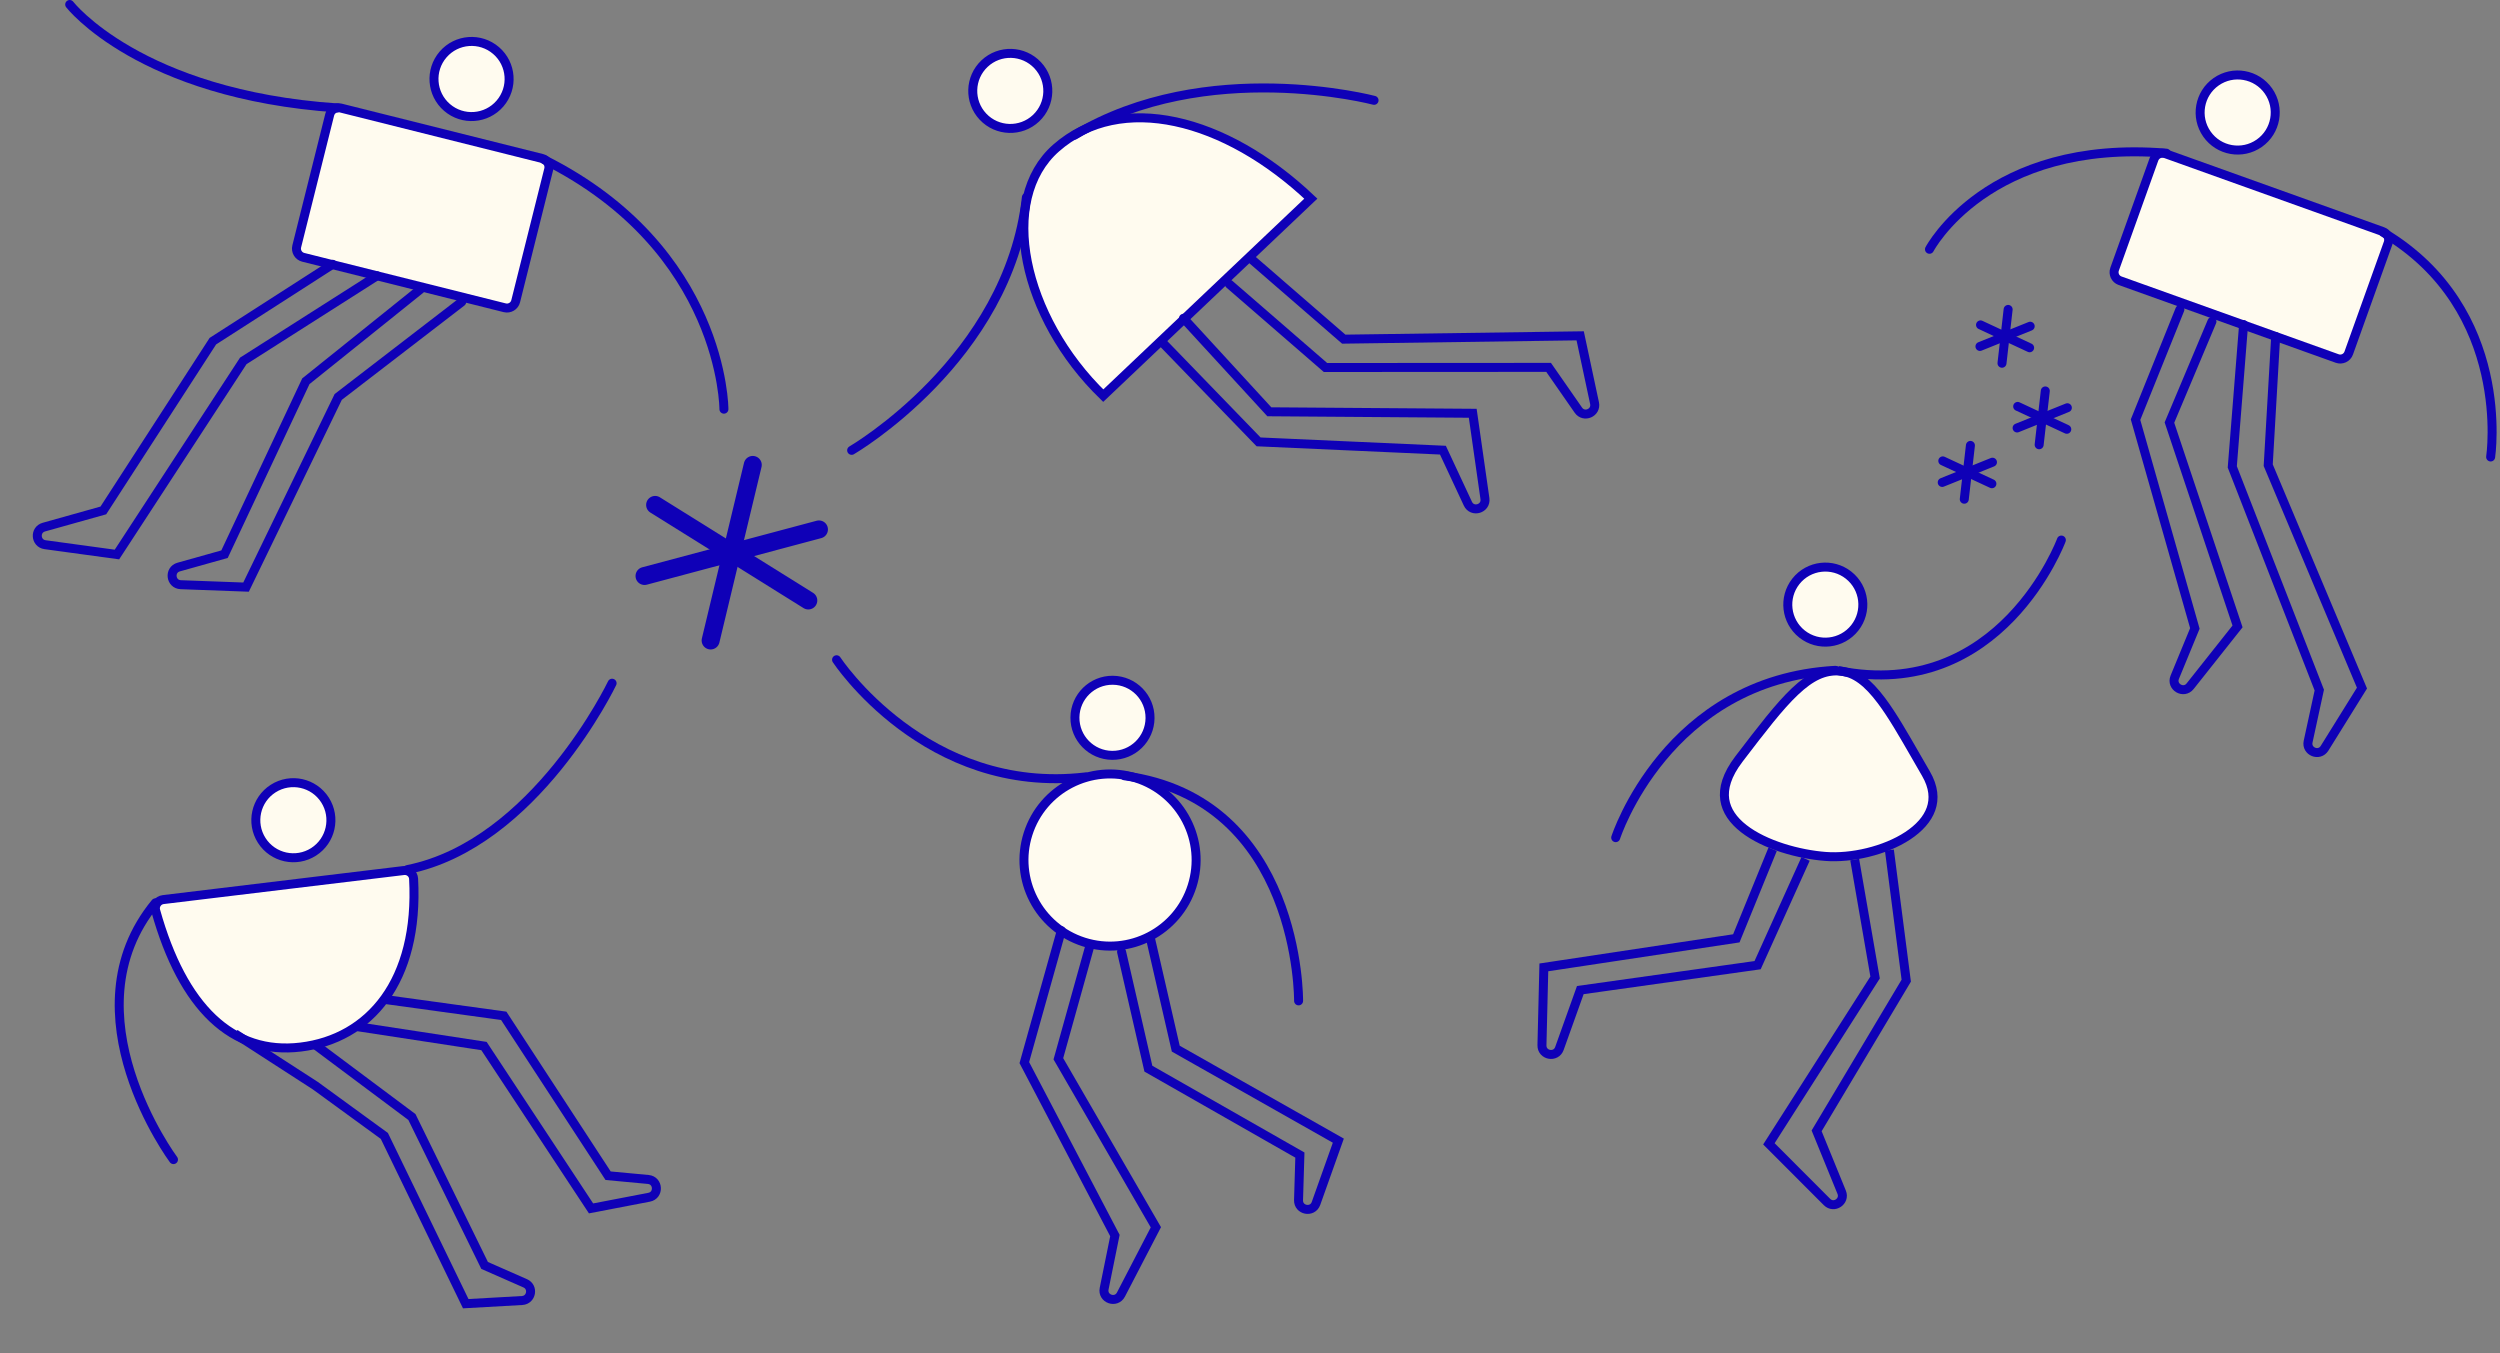 <svg xmlns="http://www.w3.org/2000/svg" width="556" height="301" fill="none" viewBox="0 0 556 301"><rect x="0" y="0" width="556" height="301" fill="#808080" stroke="none"/><path stroke="#0F00B7" stroke-linecap="round" stroke-width="2" d="M445.243 80.784L446.61 68.817"/><path stroke="#0F00B7" stroke-linecap="round" stroke-width="2" d="M451.387 77.343L440.468 72.258"/><path stroke="#0F00B7" stroke-linecap="round" stroke-width="2" d="M451.514 72.552L440.34 77.049"/><path stroke="#0F00B7" stroke-linecap="round" stroke-width="2" d="M453.507 98.915L454.874 86.947"/><path stroke="#0F00B7" stroke-linecap="round" stroke-width="2" d="M459.65 95.473L448.731 90.388"/><path stroke="#0F00B7" stroke-linecap="round" stroke-width="2" d="M459.777 90.682L448.603 95.179"/><path stroke="#0F00B7" stroke-linecap="round" stroke-width="2" d="M436.855 111.028L438.222 99.06"/><path stroke="#0F00B7" stroke-linecap="round" stroke-width="2" d="M442.998 107.586L432.079 102.501"/><path stroke="#0F00B7" stroke-linecap="round" stroke-width="2" d="M443.125 102.795L431.951 107.292"/><circle r="8.351" fill="#FFFBEF" stroke="#0F00B7" stroke-width="2" transform="matrix(-0.819 0.574 0.574 0.819 497.66 25.025)"/><path fill="#FFFBEF" stroke="#0F00B7" stroke-width="2" d="M481.611 34.189L529.914 51.492C530.954 51.865 531.495 53.01 531.122 54.05L522.354 78.526C521.982 79.566 520.837 80.107 519.797 79.735L471.494 62.431C470.454 62.059 469.913 60.914 470.285 59.874L479.054 35.397C479.426 34.357 480.571 33.816 481.611 34.189Z"/><path stroke="#0F00B7" stroke-linecap="round" stroke-width="2" d="M481.791 34.064C441.972 30.81 429.115 55.441 429.115 55.441"/><path stroke="#0F00B7" stroke-linecap="round" stroke-width="2" d="M530.049 51.699C558.886 68.864 553.919 101.633 553.919 101.633"/><path stroke="#0F00B7" stroke-linecap="round" stroke-width="2" d="M484.804 68.842L474.943 93.332L488.138 139.763L483.669 150.61C482.786 152.753 485.645 154.43 487.085 152.614L497.627 139.317L482.482 93.978L491.937 71.51"/><path stroke="#0F00B7" stroke-linecap="round" stroke-width="2" d="M498.976 72.18L496.459 103.833L515.811 153.479L513.325 164.939C512.849 167.133 515.793 168.326 516.978 166.419L525.301 153.033L504.451 103.458L506.109 74.848"/><circle r="8.351" fill="#FFFBEF" stroke="#0F00B7" stroke-width="2" transform="matrix(-0.62 0.784 0.784 0.62 405.951 134.467)"/><path fill="#FFFBEF" stroke="#0F00B7" stroke-width="2" d="M428.32 172.033L428.32 172.033C427.557 170.719 426.824 169.444 426.116 168.211C423.308 163.322 420.885 159.102 418.454 155.853C415.407 151.781 412.535 149.501 409.169 149.24C405.758 148.976 402.719 150.457 399.204 153.779C395.686 157.105 391.848 162.124 386.831 168.687L386.753 168.789C384.011 172.375 383.229 175.37 383.582 177.83C383.937 180.299 385.465 182.45 387.798 184.275C392.499 187.952 400.11 190.017 405.974 190.471C411.74 190.918 419.218 189.216 424.287 185.867C426.814 184.197 428.654 182.178 429.455 179.905C430.242 177.673 430.076 175.055 428.32 172.033Z"/><path fill="#0F00B7" d="M459.385 120.459C459.577 119.941 459.313 119.366 458.795 119.174C458.277 118.982 457.702 119.246 457.51 119.764L459.385 120.459ZM408.632 150.131C427.133 153.845 439.866 146.397 447.923 138.049C451.941 133.886 454.801 129.498 456.656 126.155C457.584 124.483 458.263 123.067 458.712 122.066C458.936 121.566 459.103 121.168 459.214 120.894C459.27 120.757 459.312 120.65 459.34 120.577C459.354 120.54 459.365 120.512 459.373 120.492C459.376 120.482 459.379 120.475 459.381 120.469C459.382 120.466 459.383 120.464 459.384 120.462C459.384 120.462 459.385 120.461 459.385 120.46C459.385 120.46 459.385 120.459 458.447 120.112C457.51 119.764 457.51 119.764 457.51 119.764C457.51 119.764 457.51 119.764 457.51 119.764C457.51 119.765 457.509 119.766 457.509 119.768C457.507 119.771 457.505 119.776 457.502 119.784C457.497 119.799 457.488 119.822 457.475 119.854C457.451 119.918 457.413 120.014 457.361 120.141C457.258 120.395 457.101 120.771 456.886 121.249C456.458 122.204 455.804 123.568 454.907 125.185C453.111 128.422 450.349 132.655 446.484 136.66C438.775 144.647 426.698 151.718 409.026 148.17L408.632 150.131Z"/><path stroke="#0F00B7" stroke-width="2" d="M412.48 191.165L417.022 217.392L393.403 254.387L406.321 267.324C407.864 268.869 410.413 267.177 409.588 265.155L404.017 251.5L423.95 218.099L420.2 189.065"/><path stroke="#0F00B7" stroke-width="2" d="M401.561 191.025L390.888 214.654L351.46 220.195L346.813 233.184C346.047 235.323 342.875 234.733 342.93 232.462L343.351 215.146L386.156 208.687L394.239 188.871"/><path stroke="#0F00B7" stroke-linecap="round" stroke-width="2" d="M408.172 149.082C370.646 151.157 359.332 186.292 359.332 186.292"/><path stroke="#0F00B7" stroke-linecap="round" stroke-width="4" d="M158.045 142.442L167.415 103.4"/><path stroke="#0F00B7" stroke-linecap="round" stroke-width="4" d="M179.766 133.544L145.699 112.296"/><path stroke="#0F00B7" stroke-linecap="round" stroke-width="4" d="M182.135 117.745L143.342 128.099"/><circle r="8.351" fill="#FFFBEF" stroke="#0F00B7" stroke-width="2" transform="matrix(-0.843 0.538 0.538 0.843 65.246 182.415)"/><path fill="#FFFBEF" stroke="#0F00B7" stroke-linecap="round" stroke-width="2" d="M34.629 202.544C40.664 224.093 51.683 234.7 66.873 232.865C82.118 231.024 93.207 218.267 91.984 195.431C91.924 194.3 90.907 193.472 89.782 193.608L36.302 200.068C35.103 200.213 34.303 201.381 34.629 202.544Z"/><path stroke="#0F00B7" stroke-width="2" d="M85.88 222.318L112.031 225.918L135.243 261.48L144.169 262.312C146.473 262.526 146.634 265.831 144.361 266.267L131.449 268.748L107.636 232.639L79.53 228.337"/><path stroke="#0F00B7" stroke-width="2" d="M52.264 229.909L70.112 241.442L85.483 252.635L103.581 289.941L116.113 289.233C118.212 289.115 118.73 286.253 116.806 285.406L107.776 281.432L91.612 248.429L70.097 232.355"/><path stroke="#0F00B7" stroke-linecap="round" stroke-width="2" d="M90.612 193.397C119.05 187.702 136.131 151.949 136.131 151.949"/><path stroke="#0F00B7" stroke-linecap="round" stroke-width="2" d="M34.564 200.789C14.347 225.309 38.581 257.893 38.581 257.893"/><circle r="19.14" fill="#FFFBEF" stroke="#0F00B7" stroke-width="2" transform="matrix(-0.953 -0.303 -0.303 0.953 246.874 191.272)"/><circle r="8.351" fill="#FFFBEF" stroke="#0F00B7" stroke-width="2" transform="matrix(-1 -0.01 -0.01 1 247.417 159.64)"/><path stroke="#0F00B7" stroke-linecap="round" stroke-width="2" d="M236.039 206.976L227.81 236.325L247.957 274.785L245.562 286.593C245.101 288.866 248.228 289.97 249.297 287.912L257.066 272.946L235.381 235.473L242.267 210.792"/><path stroke="#0F00B7" stroke-linecap="round" stroke-width="2" d="M249.436 211.686L255.399 237.672L289.094 256.886L288.795 266.912C288.727 269.191 291.914 269.79 292.679 267.642L297.644 253.684L261.49 233.218L255.778 208.351"/><path stroke="#0F00B7" stroke-linecap="round" stroke-width="2" d="M241.457 172.782C205.911 176.991 186.051 146.729 186.051 146.729"/><path stroke="#0F00B7" stroke-linecap="round" stroke-width="2" d="M250.088 172.533C289.241 177.758 288.806 222.595 288.806 222.595"/><circle r="8.351" fill="#FFFBEF" stroke="#0F00B7" stroke-width="2" transform="matrix(-0.728 0.685 0.685 0.728 224.688 20.218)"/><path fill="#FFFBEF" stroke="#0F00B7" stroke-linecap="round" stroke-width="2" d="M291.529 44.182C272.506 26.171 249.206 20.336 234.876 32.923C221.793 44.415 227.398 70.586 245.364 87.993L291.529 44.182Z"/><path stroke="#0F00B7" stroke-linecap="round" stroke-width="2" d="M228.269 43.885C224.327 79.881 189.407 100.156 189.407 100.156"/><path stroke="#0F00B7" stroke-linecap="round" stroke-width="2" d="M258.9 76.565L279.906 98.272L320.905 100.115L326.456 112.016C327.428 114.101 330.574 113.165 330.248 110.888L327.536 91.913L282.299 91.581L263.208 70.783"/><path stroke="#0F00B7" stroke-linecap="round" stroke-width="2" d="M273.416 63.206L294.788 81.733L344.411 81.704L351.028 91.219C352.274 93.011 355.081 91.795 354.626 89.659L351.43 74.687L298.85 75.428L278.547 57.827"/><path stroke="#0F00B7" stroke-linecap="round" stroke-width="2" d="M238.972 30.071C268.293 12.442 305.589 22.314 305.589 22.314"/><circle r="8.351" fill="#FFFBEF" stroke="#0F00B7" stroke-width="2" transform="matrix(-0.653 0.758 0.758 0.653 104.872 17.57)"/><path fill="#FFFBEF" stroke="#0F00B7" stroke-width="2" d="M75.761 24.021L120.576 35.242C121.647 35.51 122.298 36.596 122.03 37.668L114.686 66.995C114.418 68.067 113.332 68.718 112.261 68.45L67.446 57.229C66.375 56.96 65.724 55.874 65.992 54.803L73.335 25.475C73.604 24.404 74.69 23.752 75.761 24.021Z"/><path stroke="#0F00B7" stroke-linecap="round" stroke-width="2" d="M102.69 67.145L75.221 88.28L54.721 130.574L40.202 130.038C37.922 129.954 37.539 126.731 39.736 126.114L49.935 123.253L68.022 84.791L93.487 64.351"/><path stroke="#0F00B7" stroke-linecap="round" stroke-width="2" d="M83.836 61.339L54.103 80.266L26.009 123.324L10.022 121.14C7.872 120.847 7.663 117.819 9.752 117.233L22.982 113.521L47.341 75.877L73.965 58.777"/><path stroke="#0F00B7" stroke-linecap="round" stroke-width="2" d="M121 35.5C161 55.5 161 91 161 91"/><path stroke="#0F00B7" stroke-linecap="round" stroke-width="2" d="M75 24C31 21 15.5 1 15.5 1"/></svg>